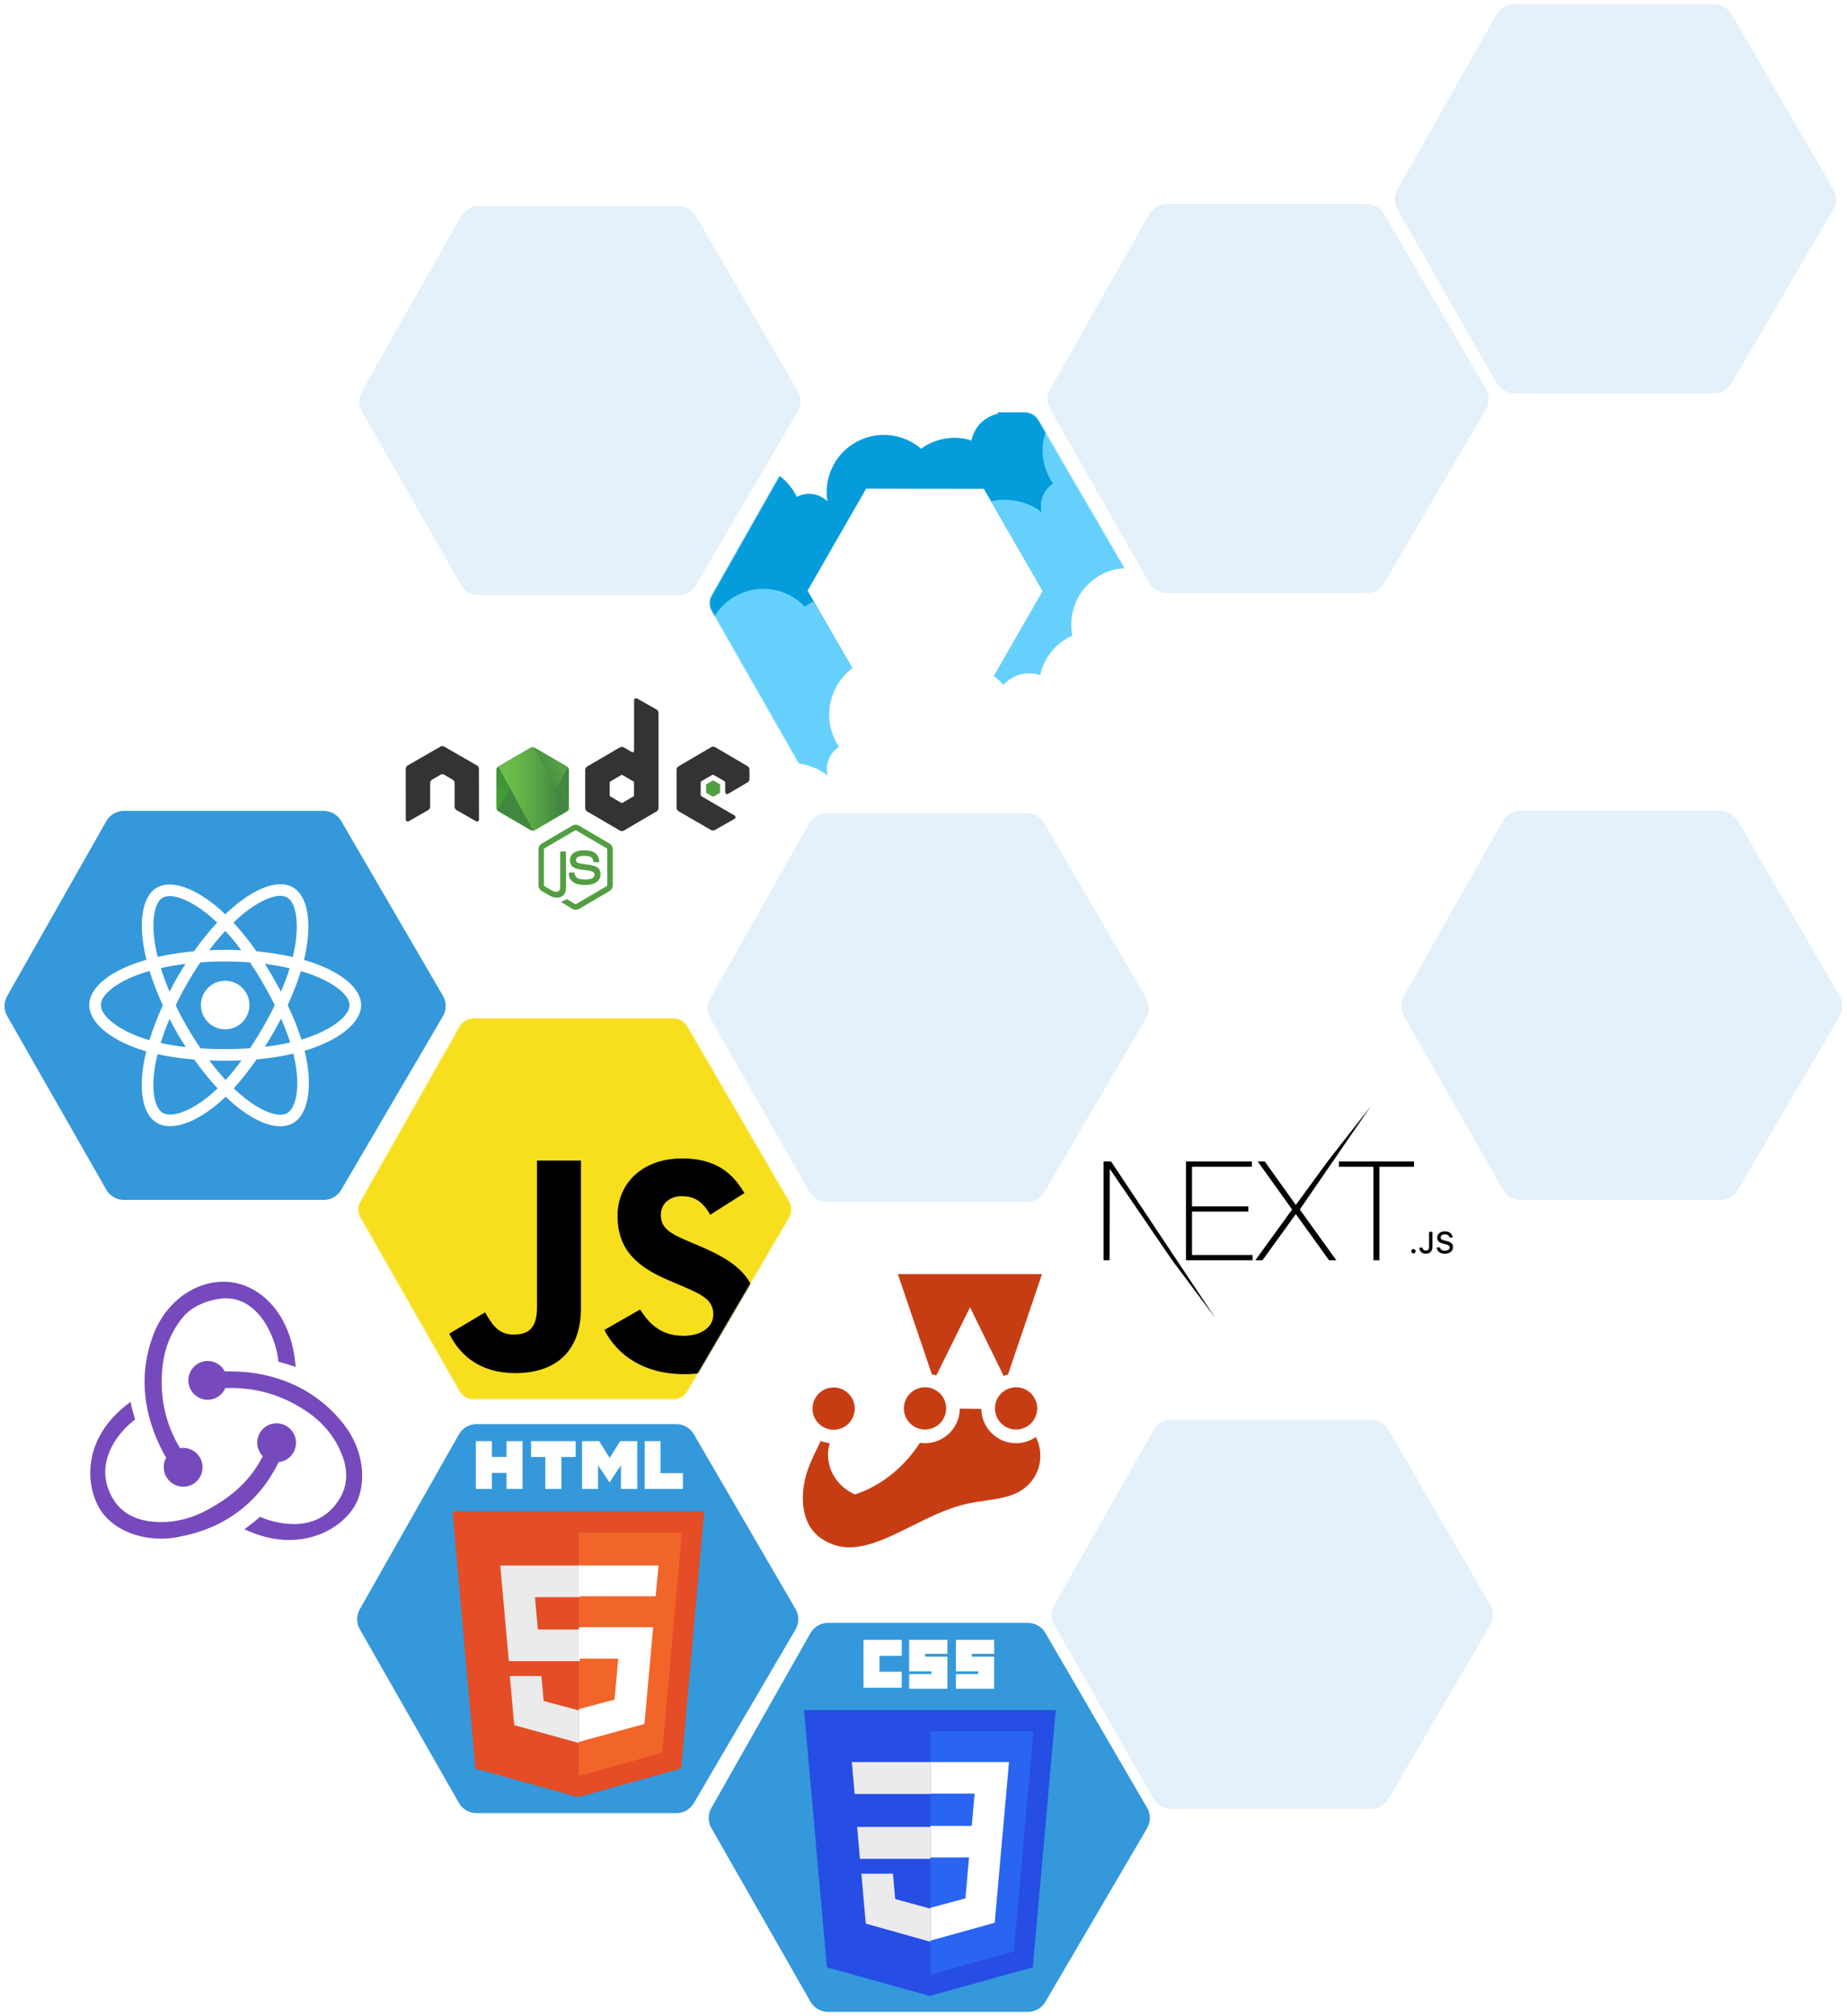 <?xml version="1.0" encoding="UTF-8"?>
<svg width="1739px" height="1897px" viewBox="0 0 1739 1897" version="1.1" xmlns="http://www.w3.org/2000/svg" xmlns:xlink="http://www.w3.org/1999/xlink">
    <!-- Generator: Sketch 51.1 (57501) - http://www.bohemiancoding.com/sketch -->
    <title>hexagons</title>
    <desc>Created with Sketch.</desc>
    <defs>
        <filter x="-0.3%" y="-0.5%" width="100.9%" height="101.2%" filterUnits="objectBoundingBox" id="filter-1">
            <feOffset dx="0" dy="2" in="SourceAlpha" result="shadowOffsetOuter1"></feOffset>
            <feGaussianBlur stdDeviation="2" in="shadowOffsetOuter1" result="shadowBlurOuter1"></feGaussianBlur>
            <feColorMatrix values="0 0 0 0 0   0 0 0 0 0   0 0 0 0 0  0 0 0 0.195 0" type="matrix" in="shadowBlurOuter1" result="shadowMatrixOuter1"></feColorMatrix>
            <feMerge>
                <feMergeNode in="shadowMatrixOuter1"></feMergeNode>
                <feMergeNode in="SourceGraphic"></feMergeNode>
            </feMerge>
        </filter>
        <path d="M110.765,0.26 L299.107,0.26 C304.447,0.26 309.384,3.099 312.07,7.714 L407.98,172.465 C410.703,177.144 410.695,182.927 407.957,187.597 L312.078,351.15 C309.385,355.742 304.461,358.564 299.137,358.564 L110.735,358.564 C105.35,358.564 100.379,355.677 97.709,351.001 L4.32,187.45 C1.696,182.854 1.687,177.216 4.298,172.613 L97.717,7.862 C100.381,3.164 105.364,0.26 110.765,0.26 Z" id="path-2"></path>
        <linearGradient x1="68.188%" y1="17.487%" x2="27.823%" y2="89.755%" id="linearGradient-4">
            <stop stop-color="#41873F" offset="0%"></stop>
            <stop stop-color="#418B3D" offset="32.88%"></stop>
            <stop stop-color="#419637" offset="63.52%"></stop>
            <stop stop-color="#3FA92D" offset="93.19%"></stop>
            <stop stop-color="#3FAE2A" offset="100%"></stop>
        </linearGradient>
        <path d="M36.321,0.537 C35.161,-0.121 33.784,-0.121 32.624,0.537 L2.102,18.286 C0.942,18.944 0.29,20.185 0.29,21.5 L0.29,57.073 C0.29,58.387 1.015,59.629 2.102,60.287 L32.624,78.036 C33.784,78.694 35.161,78.694 36.321,78.036 L66.843,60.287 C68.003,59.629 68.655,58.387 68.655,57.073 L68.655,21.5 C68.655,20.185 67.93,18.944 66.843,18.286 L36.321,0.537 Z" id="path-5"></path>
        <linearGradient x1="43.277%" y1="55.169%" x2="159.245%" y2="-18.306%" id="linearGradient-7">
            <stop stop-color="#41873F" offset="13.76%"></stop>
            <stop stop-color="#54A044" offset="40.32%"></stop>
            <stop stop-color="#66B848" offset="71.36%"></stop>
            <stop stop-color="#6CC04A" offset="90.81%"></stop>
        </linearGradient>
        <path d="M36.321,0.537 C35.161,-0.121 33.784,-0.121 32.624,0.537 L2.102,18.286 C0.942,18.944 0.29,20.185 0.29,21.5 L0.29,57.073 C0.29,58.387 1.015,59.629 2.102,60.287 L32.624,78.036 C33.784,78.694 35.161,78.694 36.321,78.036 L66.843,60.287 C68.003,59.629 68.655,58.387 68.655,57.073 L68.655,21.5 C68.655,20.185 67.93,18.944 66.843,18.286 L36.321,0.537 Z" id="path-8"></path>
        <linearGradient x1="-4413.77%" y1="13.43%" x2="5327.93%" y2="13.43%" id="linearGradient-10">
            <stop stop-color="#6CC04A" offset="9.192%"></stop>
            <stop stop-color="#66B848" offset="28.64%"></stop>
            <stop stop-color="#54A044" offset="59.68%"></stop>
            <stop stop-color="#41873F" offset="86.24%"></stop>
        </linearGradient>
        <linearGradient x1="-4.389%" y1="49.997%" x2="101.499%" y2="49.997%" id="linearGradient-11">
            <stop stop-color="#6CC04A" offset="9.192%"></stop>
            <stop stop-color="#66B848" offset="28.64%"></stop>
            <stop stop-color="#54A044" offset="59.68%"></stop>
            <stop stop-color="#41873F" offset="86.24%"></stop>
        </linearGradient>
        <linearGradient x1="-9713.77%" y1="36.21%" x2="27.93%" y2="36.21%" id="linearGradient-12">
            <stop stop-color="#6CC04A" offset="9.192%"></stop>
            <stop stop-color="#66B848" offset="28.64%"></stop>
            <stop stop-color="#54A044" offset="59.68%"></stop>
            <stop stop-color="#41873F" offset="86.24%"></stop>
        </linearGradient>
        <linearGradient x1="-103.861%" y1="50.275%" x2="100.797%" y2="50.275%" id="linearGradient-13">
            <stop stop-color="#6CC04A" offset="9.192%"></stop>
            <stop stop-color="#66B848" offset="28.64%"></stop>
            <stop stop-color="#54A044" offset="59.68%"></stop>
            <stop stop-color="#41873F" offset="86.24%"></stop>
        </linearGradient>
        <linearGradient x1="130.613%" y1="-211.069%" x2="4.393%" y2="201.605%" id="linearGradient-14">
            <stop stop-color="#41873F" offset="0%"></stop>
            <stop stop-color="#418B3D" offset="32.88%"></stop>
            <stop stop-color="#419637" offset="63.52%"></stop>
            <stop stop-color="#3FA92D" offset="93.19%"></stop>
            <stop stop-color="#3FAE2A" offset="100%"></stop>
        </linearGradient>
        <path d="M110.603,0 L298.795,3.55271368e-15 C304.135,2.57186839e-15 309.072,2.838 311.758,7.453 L407.59,172.052 C410.315,176.731 410.306,182.515 407.567,187.186 L311.766,350.587 C309.073,355.179 304.149,358 298.826,358 L110.572,358 C105.188,358 100.217,355.114 97.547,350.439 L4.233,187.038 C1.609,182.442 1.6,176.804 4.211,172.2 L97.555,7.601 C100.219,2.903 105.202,1.46703418e-14 110.603,8.8817842e-15 Z" id="path-15"></path>
    </defs>
    <g id="Page-1" stroke="none" stroke-width="1" fill="none" fill-rule="evenodd">
        <g id="Desktop" transform="translate(-800, -48)">
            <g id="hexagons" filter="url(#filter-1)" transform="translate(480, 54)">
                <g id="JavaScript" transform="translate(606, 885)">
                    <g id="Shape-+-Shape-+-Shape-Mask" transform="translate(49, 65)">
                        <mask id="mask-3" fill="white">
                            <use xlink:href="#path-2"></use>
                        </mask>
                        <g id="Mask"></g>
                        <polygon id="Shape" fill="#F7DF1E" fill-rule="nonzero" mask="url(#mask-3)" points="-28 -65 412 -65 412 369 -28 369"></polygon>
                        <path d="M88.001,296.848 L121.74,276.82 C128.248,288.14 134.169,297.717 148.372,297.717 C161.986,297.717 170.569,292.494 170.569,272.176 L170.569,134 L212,134 L212,272.75 C212,314.841 186.846,334 150.148,334 C117.005,334 97.766,317.163 88,296.844" id="Shape" fill="#000000" fill-rule="nonzero" mask="url(#mask-3)"></path>
                        <path d="M234,293.352 L267.706,274.129 C276.579,288.402 288.111,298.886 308.513,298.886 C325.665,298.886 336.603,290.439 336.603,278.789 C336.603,264.809 325.367,259.857 306.442,251.705 L296.096,247.333 C266.229,234.812 246.417,219.085 246.417,185.882 C246.417,155.301 270.072,132 307.035,132 C333.352,132 352.276,141.03 365.876,164.621 L333.646,185.007 C326.549,172.485 318.863,167.534 307.036,167.534 C294.912,167.534 287.224,175.106 287.224,185.007 C287.224,197.24 294.912,202.192 312.652,209.765 L323,214.134 C358.188,228.988 378,244.131 378,278.206 C378,314.906 348.727,335 309.401,335 C270.961,335 246.122,316.944 234.001,293.352" id="Shape" fill="#000000" fill-rule="nonzero" mask="url(#mask-3)"></path>
                    </g>
                    <g id="javascript"></g>
                </g>
                <g id="Node" transform="translate(658, 569)">
                    <path d="M110.603,0 L298.795,3.55271368e-15 C304.135,2.57186839e-15 309.072,2.838 311.758,7.453 L407.59,172.052 C410.315,176.731 410.306,182.515 407.567,187.186 L311.766,350.587 C309.073,355.179 304.149,358 298.826,358 L110.572,358 C105.188,358 100.217,355.114 97.547,350.439 L4.233,187.038 C1.609,182.442 1.6,176.804 4.211,172.2 L97.555,7.601 C100.219,2.903 105.202,1.46703418e-14 110.603,8.8817842e-15 Z" id="Mask" stroke="#FFFFFF" stroke-width="8" fill="#FFFFFF"></path>
                    <g id="nodejs" transform="translate(44, 80)">
                        <path d="M160,199 C158.913,199 157.899,198.706 156.957,198.192 L147.319,192.385 C145.87,191.577 146.594,191.283 147.029,191.136 C148.986,190.475 149.348,190.328 151.377,189.152 C151.594,189.005 151.884,189.078 152.101,189.225 L159.493,193.708 C159.783,193.855 160.145,193.855 160.362,193.708 L189.275,176.731 C189.565,176.584 189.71,176.29 189.71,175.922 L189.71,142.041 C189.71,141.673 189.565,141.379 189.275,141.232 L160.362,124.328 C160.072,124.181 159.71,124.181 159.493,124.328 L130.58,141.232 C130.29,141.379 130.145,141.747 130.145,142.041 L130.145,175.922 C130.145,176.216 130.29,176.584 130.58,176.731 L138.478,181.361 C142.754,183.566 145.435,180.994 145.435,178.421 L145.435,144.981 C145.435,144.54 145.797,144.099 146.304,144.099 L150,144.099 C150.435,144.099 150.87,144.466 150.87,144.981 L150.87,178.421 C150.87,184.227 147.754,187.608 142.319,187.608 C140.652,187.608 139.348,187.608 135.652,185.771 L128.043,181.361 C126.159,180.259 125,178.201 125,175.996 L125,142.114 C125,139.91 126.159,137.852 128.043,136.749 L156.957,119.772 C158.768,118.743 161.232,118.743 163.043,119.772 L191.957,136.749 C193.841,137.852 195,139.91 195,142.114 L195,175.996 C195,178.201 193.841,180.259 191.957,181.361 L163.043,198.339 C162.101,198.78 161.014,199 160,199 Z M168.913,175.702 C156.232,175.702 153.623,169.822 153.623,164.825 C153.623,164.384 153.986,163.943 154.493,163.943 L158.261,163.943 C158.696,163.943 159.058,164.237 159.058,164.678 C159.638,168.573 161.304,170.484 168.986,170.484 C175.072,170.484 177.681,169.087 177.681,165.78 C177.681,163.869 176.957,162.473 167.464,161.517 C159.565,160.709 154.638,158.945 154.638,152.551 C154.638,146.598 159.565,143.07 167.826,143.07 C177.101,143.07 181.667,146.304 182.246,153.359 C182.246,153.58 182.174,153.8 182.029,154.021 C181.884,154.168 181.667,154.315 181.449,154.315 L177.681,154.315 C177.319,154.315 176.957,154.021 176.884,153.653 C176.014,149.611 173.768,148.288 167.826,148.288 C161.159,148.288 160.362,150.64 160.362,152.404 C160.362,154.535 161.304,155.197 170.29,156.373 C179.203,157.548 183.406,159.239 183.406,165.559 C183.333,172.027 178.116,175.702 168.913,175.702 Z" id="Shape" fill="#539E43" fill-rule="nonzero"></path>
                        <path d="M68.927,66.444 C68.927,65.135 68.202,63.899 67.041,63.245 L36.278,45.509 C35.77,45.218 35.189,45.073 34.609,45 L34.319,45 C33.738,45 33.158,45.218 32.65,45.509 L1.886,63.245 C0.726,63.899 0,65.135 0,66.444 L0.073,114.128 C0.073,114.782 0.435,115.437 1.016,115.727 C1.596,116.091 2.322,116.091 2.83,115.727 L21.114,105.26 C22.274,104.606 23,103.37 23,102.062 L23,79.746 C23,78.437 23.726,77.202 24.886,76.547 L32.65,72.041 C33.23,71.677 33.883,71.532 34.536,71.532 C35.189,71.532 35.842,71.677 36.35,72.041 L44.114,76.547 C45.274,77.202 46,78.437 46,79.746 L46,102.062 C46,103.37 46.726,104.606 47.886,105.26 L66.17,115.727 C66.751,116.091 67.476,116.091 68.057,115.727 C68.637,115.437 69,114.782 69,114.128 L68.927,66.444 Z" id="Shape" fill="#333333" fill-rule="nonzero"></path>
                        <path d="M217.757,0.22 C217.177,-0.073 216.451,-0.073 215.943,0.22 C215.363,0.587 215,1.174 215,1.834 L215,49.523 C215,49.963 214.782,50.404 214.347,50.697 C213.912,50.917 213.476,50.917 213.041,50.697 L205.35,46.222 C204.189,45.561 202.811,45.561 201.65,46.222 L170.886,64.197 C169.726,64.857 169,66.104 169,67.425 L169,103.302 C169,104.622 169.726,105.869 170.886,106.53 L201.65,124.505 C202.811,125.165 204.189,125.165 205.35,124.505 L236.114,106.53 C237.274,105.869 238,104.622 238,103.302 L238,13.866 C238,12.472 237.274,11.225 236.114,10.565 L217.757,0.22 Z M214.927,91.489 C214.927,91.856 214.782,92.15 214.492,92.296 L203.972,98.459 C203.681,98.606 203.319,98.606 203.028,98.459 L192.508,92.296 C192.218,92.15 192.073,91.783 192.073,91.489 L192.073,79.164 C192.073,78.797 192.218,78.503 192.508,78.357 L203.028,72.194 C203.319,72.047 203.681,72.047 203.972,72.194 L214.492,78.357 C214.782,78.503 214.927,78.87 214.927,79.164 L214.927,91.489 Z" id="Shape" fill="#333333" fill-rule="nonzero"></path>
                        <g id="Group" transform="translate(255, 45)" fill-rule="nonzero">
                            <path d="M66.868,34.122 C68.028,33.462 68.68,32.214 68.68,30.894 L68.68,22.161 C68.68,20.84 67.955,19.593 66.868,18.932 L36.346,1.027 C35.186,0.367 33.809,0.367 32.649,1.027 L1.91,19.006 C0.75,19.666 0.025,20.914 0.025,22.235 L0.025,58.118 C0.025,59.439 0.75,60.686 1.91,61.347 L32.432,78.958 C33.592,79.619 34.969,79.619 36.056,78.958 L54.543,68.538 C55.123,68.245 55.486,67.584 55.486,66.924 C55.486,66.263 55.123,65.603 54.543,65.309 L23.659,47.331 C23.079,46.964 22.717,46.377 22.717,45.717 L22.717,34.489 C22.717,33.829 23.079,33.168 23.659,32.875 L33.302,27.298 C33.882,26.931 34.606,26.931 35.186,27.298 L44.829,32.875 C45.409,33.242 45.771,33.829 45.771,34.489 L45.771,43.295 C45.771,43.955 46.134,44.616 46.714,44.909 C47.294,45.276 48.019,45.276 48.598,44.909 L66.868,34.122 Z" id="Shape" fill="#333333"></path>
                            <path d="M34.027,32.435 C34.244,32.288 34.534,32.288 34.751,32.435 L40.624,35.883 C40.841,36.03 40.986,36.25 40.986,36.544 L40.986,43.442 C40.986,43.735 40.841,43.955 40.624,44.102 L34.751,47.551 C34.534,47.698 34.244,47.698 34.027,47.551 L28.154,44.102 C27.937,43.955 27.792,43.735 27.792,43.442 L27.792,36.544 C27.792,36.25 27.937,36.03 28.154,35.883 L34.027,32.435 Z" id="Shape" fill="#539E43"></path>
                        </g>
                        <g id="Group" transform="translate(85, 46)">
                            <g id="path-2-link" fill="url(#linearGradient-4)" fill-rule="nonzero">
                                <path d="M36.321,0.537 C35.161,-0.121 33.784,-0.121 32.624,0.537 L2.102,18.286 C0.942,18.944 0.29,20.185 0.29,21.5 L0.29,57.073 C0.29,58.387 1.015,59.629 2.102,60.287 L32.624,78.036 C33.784,78.694 35.161,78.694 36.321,78.036 L66.843,60.287 C68.003,59.629 68.655,58.387 68.655,57.073 L68.655,21.5 C68.655,20.185 67.93,18.944 66.843,18.286 L36.321,0.537 Z" id="path-2"></path>
                            </g>
                            <g id="Clipped">
                                <mask id="mask-6" fill="white">
                                    <use xlink:href="#path-5"></use>
                                </mask>
                                <g id="path-2"></g>
                                <g id="Group" mask="url(#mask-6)">
                                    <path d="M32.551,0.537 L1.957,18.286 C0.797,18.944 0,20.185 0,21.5 L0,57.073 C0,57.949 0.362,58.753 0.942,59.41 L35.306,0.098 C34.436,-0.048 33.421,0.025 32.551,0.537 Z" id="Shape"></path>
                                    <path d="M35.524,78.401 C35.814,78.328 36.104,78.182 36.394,78.036 L66.988,60.287 C68.148,59.629 68.873,58.387 68.873,57.073 L68.873,21.5 C68.873,20.551 68.438,19.601 67.785,18.944 L35.524,78.401 Z" id="Shape"></path>
                                    <path d="M66.915,18.286 L36.249,0.537 C35.959,0.391 35.596,0.245 35.306,0.171 L0.942,59.483 C1.232,59.848 1.595,60.14 1.957,60.36 L32.624,78.109 C33.494,78.621 34.509,78.767 35.451,78.474 L67.713,19.017 C67.495,18.725 67.205,18.505 66.915,18.286 Z" id="Shape" fill="url(#linearGradient-7)" fill-rule="nonzero"></path>
                                </g>
                            </g>
                            <g id="Clipped">
                                <mask id="mask-9" fill="white">
                                    <use xlink:href="#path-8"></use>
                                </mask>
                                <g id="path-2"></g>
                                <g id="Group" mask="url(#mask-9)">
                                    <g transform="translate(0, -6.476)" id="Shape">
                                        <path d="M68.873,63.548 L68.873,27.976 C68.873,26.661 68.075,25.419 66.915,24.762 L36.249,7.012 C35.886,6.793 35.524,6.647 35.089,6.574 L68.655,64.352 C68.8,64.132 68.873,63.84 68.873,63.548 Z" fill="none"></path>
                                        <path d="M1.957,24.762 C0.797,25.419 0,26.661 0,27.976 L0,63.548 C0,64.863 0.87,66.105 1.957,66.762 L32.624,84.512 C33.349,84.95 34.146,85.096 35.016,84.95 L2.175,24.689 L1.957,24.762 Z" fill="none"></path>
                                        <polygon fill="url(#linearGradient-10)" fill-rule="evenodd" points="31.609 0.511 31.174 0.73 31.754 0.73"></polygon>
                                        <path d="M66.988,66.762 C67.858,66.251 68.51,65.374 68.8,64.425 L35.161,6.574 C34.291,6.428 33.349,6.501 32.551,7.012 L2.102,24.689 L34.944,85.023 C35.379,84.95 35.886,84.804 36.321,84.585 L66.988,66.762 Z" fill="url(#linearGradient-11)" fill-rule="evenodd"></path>
                                        <polygon fill="url(#linearGradient-12)" fill-rule="evenodd" points="69.815 66.178 69.598 65.812 69.598 66.324"></polygon>
                                        <path d="M66.988,66.762 L36.394,84.512 C35.959,84.731 35.524,84.877 35.016,84.95 L35.596,86.046 L69.525,66.251 L69.525,65.812 L68.655,64.352 C68.51,65.374 67.858,66.251 66.988,66.762 Z" fill="url(#linearGradient-13)" fill-rule="evenodd"></path>
                                        <path d="M66.988,66.762 L36.394,84.512 C35.959,84.731 35.524,84.877 35.016,84.95 L35.596,86.046 L69.525,66.251 L69.525,65.812 L68.655,64.352 C68.51,65.374 67.858,66.251 66.988,66.762 Z" fill="url(#linearGradient-14)" fill-rule="evenodd"></path>
                                    </g>
                                </g>
                            </g>
                        </g>
                    </g>
                </g>
                <g id="React" transform="translate(326, 759)">
                    <path d="M110.603,0 L298.795,3.55271368e-15 C304.135,2.57186839e-15 309.072,2.838 311.758,7.453 L407.59,172.052 C410.315,176.731 410.306,182.515 407.567,187.186 L311.766,350.587 C309.073,355.179 304.149,358 298.826,358 L110.572,358 C105.188,358 100.217,355.114 97.547,350.439 L4.233,187.038 C1.609,182.442 1.6,176.804 4.211,172.2 L97.555,7.601 C100.219,2.903 105.202,1.46703418e-14 110.603,8.8817842e-15 Z" id="Mask" stroke="#3498DB" stroke-width="8" fill="#3498DB"></path>
                    <g id="react" transform="translate(78, 65)" fill="#FFFFFF" fill-rule="nonzero">
                        <path d="M210.483,73.824 C207.828,72.91 205.076,72.045 202.242,71.227 C202.708,69.326 203.136,67.45 203.516,65.606 C209.754,35.325 205.675,10.93 191.747,2.898 C178.392,-4.803 156.551,3.227 134.493,22.424 C132.372,24.27 130.245,26.224 128.118,28.272 C126.702,26.917 125.287,25.608 123.877,24.355 C100.759,3.829 77.587,-4.822 63.673,3.233 C50.33,10.957 46.379,33.89 51.995,62.588 C52.537,65.36 53.171,68.191 53.887,71.069 C50.608,72 47.442,72.992 44.413,74.048 C17.309,83.497 0,98.307 0,113.668 C0,129.533 18.582,145.446 46.812,155.095 C49.039,155.857 51.351,156.577 53.733,157.26 C52.96,160.373 52.288,163.423 51.723,166.398 C46.369,194.598 50.55,216.989 63.857,224.664 C77.601,232.59 100.669,224.443 123.13,204.809 C124.906,203.257 126.687,201.611 128.472,199.886 C130.786,202.114 133.095,204.222 135.393,206.2 C157.15,224.922 178.638,232.482 191.932,224.786 C205.663,216.837 210.126,192.783 204.332,163.518 C203.89,161.283 203.375,159 202.797,156.676 C204.417,156.197 206.007,155.702 207.557,155.188 C236.905,145.465 256,129.745 256,113.668 C256,98.251 238.132,83.342 210.483,73.824 Z M204.118,144.808 C202.718,145.271 201.282,145.719 199.818,146.153 C196.578,135.896 192.206,124.99 186.855,113.721 C191.961,102.721 196.165,91.954 199.314,81.764 C201.933,82.522 204.474,83.321 206.924,84.164 C230.613,92.32 245.064,104.377 245.064,113.668 C245.064,123.564 229.458,136.411 204.118,144.808 Z M193.604,165.642 C196.166,178.583 196.531,190.283 194.835,199.429 C193.31,207.648 190.244,213.127 186.452,215.322 C178.385,219.991 161.132,213.921 142.525,197.91 C140.392,196.074 138.244,194.115 136.088,192.04 C143.302,184.151 150.511,174.98 157.547,164.794 C169.923,163.696 181.615,161.9 192.218,159.449 C192.74,161.556 193.204,163.622 193.604,165.642 Z M87.276,214.515 C79.394,217.298 73.116,217.378 69.321,215.19 C61.246,210.533 57.889,192.554 62.468,168.438 C62.993,165.676 63.617,162.839 64.337,159.939 C74.823,162.258 86.43,163.927 98.835,164.933 C105.919,174.9 113.336,184.061 120.811,192.083 C119.178,193.659 117.551,195.16 115.934,196.575 C106.001,205.257 96.048,211.417 87.276,214.515 Z M50.349,144.747 C37.866,140.48 27.557,134.935 20.491,128.884 C14.141,123.447 10.936,118.048 10.936,113.668 C10.936,104.346 24.833,92.456 48.012,84.375 C50.825,83.394 53.769,82.47 56.824,81.602 C60.028,92.022 64.23,102.917 69.301,113.934 C64.164,125.115 59.902,136.183 56.667,146.726 C54.489,146.099 52.379,145.44 50.349,144.747 Z M62.727,60.488 C57.916,35.9 61.111,17.353 69.152,12.698 C77.716,7.74 96.654,14.809 116.615,32.533 C117.891,33.666 119.172,34.851 120.456,36.078 C113.018,44.065 105.669,53.157 98.648,63.066 C86.608,64.182 75.083,65.974 64.487,68.375 C63.821,65.695 63.231,63.062 62.727,60.488 Z M173.154,87.755 C170.621,83.38 168.02,79.108 165.369,74.952 C173.537,75.985 181.363,77.356 188.712,79.033 C186.506,86.104 183.756,93.497 180.519,101.077 C178.196,96.668 175.74,92.223 173.154,87.755 Z M128.122,43.894 C133.166,49.359 138.218,55.46 143.187,62.08 C138.18,61.844 133.111,61.721 128,61.721 C122.937,61.721 117.906,61.841 112.93,62.074 C117.904,55.515 122.999,49.422 128.122,43.894 Z M82.802,87.831 C80.272,92.218 77.861,96.639 75.575,101.069 C72.391,93.516 69.666,86.089 67.441,78.917 C74.745,77.283 82.534,75.946 90.65,74.933 C87.961,79.127 85.339,83.43 82.802,87.83 L82.802,87.831 Z M90.883,153.183 C82.498,152.247 74.592,150.98 67.29,149.39 C69.551,142.091 72.335,134.505 75.588,126.79 C77.879,131.216 80.299,135.638 82.845,140.036 L82.846,140.036 C85.439,144.515 88.126,148.904 90.883,153.183 Z M128.425,184.213 C123.241,178.621 118.071,172.434 113.022,165.78 C117.924,165.972 122.921,166.071 128,166.071 C133.218,166.071 138.376,165.953 143.453,165.727 C138.468,172.501 133.435,178.697 128.425,184.213 Z M180.623,126.396 C184.045,134.195 186.929,141.741 189.219,148.916 C181.797,150.61 173.783,151.974 165.339,152.987 C167.997,148.776 170.62,144.43 173.198,139.961 C175.805,135.438 178.282,130.909 180.623,126.396 Z M163.725,134.497 C159.723,141.436 155.614,148.059 151.444,154.312 C143.847,154.855 135.999,155.135 128,155.135 C120.033,155.135 112.284,154.887 104.822,154.403 C100.483,148.068 96.285,141.425 92.309,134.557 L92.31,134.557 C88.344,127.707 84.694,120.799 81.387,113.93 C84.693,107.046 88.334,100.13 92.277,93.293 L92.276,93.294 C96.229,86.439 100.39,79.828 104.689,73.533 C112.302,72.957 120.11,72.657 128,72.657 L128,72.657 C135.926,72.657 143.743,72.96 151.354,73.54 C155.587,79.789 159.72,86.378 163.689,93.235 C167.703,100.169 171.39,107.038 174.725,113.775 C171.4,120.628 167.721,127.567 163.725,134.497 Z M186.285,12.373 C194.857,17.317 198.191,37.254 192.805,63.399 C192.461,65.067 192.075,66.766 191.654,68.488 C181.033,66.037 169.5,64.214 157.425,63.081 C150.391,53.064 143.102,43.957 135.785,36.073 C137.752,34.181 139.716,32.376 141.673,30.673 C160.572,14.226 178.237,7.732 186.285,12.373 Z M128,90.808 C140.625,90.808 150.86,101.043 150.86,113.668 C150.86,126.293 140.625,136.528 128,136.528 C115.375,136.528 105.14,126.293 105.14,113.668 C105.14,101.043 115.375,90.808 128,90.808 Z" id="Shape"></path>
                    </g>
                </g>
                <g id="Redux" transform="translate(327, 1141)">
                    <path d="M110.603,0 L298.795,3.55271368e-15 C304.135,2.57186839e-15 309.072,2.838 311.758,7.453 L407.59,172.052 C410.315,176.731 410.306,182.515 407.567,187.186 L311.766,350.587 C309.073,355.179 304.149,358 298.826,358 L110.572,358 C105.188,358 100.217,355.114 97.547,350.439 L4.233,187.038 C1.609,182.442 1.6,176.804 4.211,172.2 L97.555,7.601 C100.219,2.903 105.202,1.46703418e-14 110.603,8.8817842e-15 Z" id="Mask" stroke="#FFFFFF" stroke-width="8" fill="#FFFFFF"></path>
                    <g id="redux" transform="translate(78, 57)" fill="#764ABC" fill-rule="nonzero">
                        <path d="M177.381,169.733 C186.828,168.755 193.995,160.611 193.669,150.837 C193.344,141.064 185.199,133.245 175.426,133.245 L174.775,133.245 C164.676,133.571 156.857,142.041 157.183,152.14 C157.509,157.027 159.464,161.262 162.395,164.194 C151.319,186.022 134.379,201.985 108.969,215.342 C91.703,224.464 73.786,227.722 55.868,225.442 C41.209,223.487 29.807,216.971 22.64,206.22 C12.215,190.257 11.238,172.991 20.034,155.724 C26.223,143.344 35.996,134.222 42.186,129.661 C40.883,125.426 38.928,118.259 37.951,113.047 C-9.286,147.254 -4.399,193.515 9.935,215.342 C20.685,231.631 42.512,241.731 66.619,241.731 C73.134,241.731 79.65,241.079 86.165,239.45 C127.864,231.306 159.464,206.546 177.381,169.733 Z M234.717,129.336 C209.958,100.341 173.472,84.378 131.773,84.378 L126.561,84.378 C123.629,78.514 117.439,74.604 110.598,74.604 L109.946,74.604 C99.848,74.93 92.029,83.4 92.355,93.5 C92.681,103.273 100.825,111.092 110.598,111.092 L111.249,111.092 C118.416,110.766 124.606,106.205 127.212,100.015 L133.076,100.015 C157.835,100.015 181.29,107.182 202.465,121.191 C218.754,131.942 230.482,145.951 236.997,162.891 C242.535,176.574 242.209,189.931 236.345,201.334 C227.224,218.6 211.913,228.048 191.715,228.048 C178.684,228.048 166.305,224.138 159.789,221.206 C156.206,224.464 149.69,229.677 145.13,232.935 C159.138,239.45 173.472,243.034 187.154,243.034 C218.428,243.034 241.558,225.767 250.354,208.501 C259.801,189.605 259.149,157.027 234.717,129.336 Z M69.225,175.271 C69.551,185.045 77.695,192.863 87.468,192.863 L88.12,192.863 C98.219,192.538 106.037,184.067 105.711,173.968 C105.386,164.194 97.241,156.376 87.468,156.376 L86.817,156.376 C86.165,156.376 85.188,156.376 84.536,156.701 C71.18,134.548 65.642,110.44 67.596,84.378 C68.899,64.831 75.415,47.89 86.817,33.881 C96.264,21.827 114.507,15.963 126.886,15.638 C161.418,14.986 176.078,57.989 177.055,75.256 C181.29,76.233 188.457,78.514 193.344,80.143 C189.434,27.366 156.857,0 125.583,0 C96.264,0 69.225,21.176 58.475,52.451 C43.489,94.151 53.262,134.222 71.505,165.823 C69.877,168.104 68.899,171.687 69.225,175.271 Z" id="Shape"></path>
                    </g>
                </g>
                <g id="html5" transform="translate(658, 1336)">
                    <path d="M110.603,0 L298.795,3.55271368e-15 C304.135,2.57186839e-15 309.072,2.838 311.758,7.453 L407.59,172.052 C410.315,176.731 410.306,182.515 407.567,187.186 L311.766,350.587 C309.073,355.179 304.149,358 298.826,358 L110.572,358 C105.188,358 100.217,355.114 97.547,350.439 L4.233,187.038 C1.609,182.442 1.6,176.804 4.211,172.2 L97.555,7.601 C100.219,2.903 105.202,1.46703418e-14 110.603,8.8817842e-15 Z" id="Mask" stroke="#3498DB" stroke-width="8" fill="#3498DB"></path>
                    <g id="html-5" transform="translate(88, 12)" fill-rule="nonzero">
                        <polygon id="Shape" fill="#E44D26" points="237 66 215.409 308.072 118.355 335 21.568 308.11 0 66"></polygon>
                        <polygon id="Shape" fill="#F16529" points="119 315 197.525 293.204 216 86 119 86"></polygon>
                        <polygon id="Shape" fill="#EBEBEB" points="77.688 146.762 120 146.762 120 117 45 117 45.716 124.985 53.067 207 120 207 120 177.239 80.421 177.239"></polygon>
                        <polygon id="Shape" fill="#EBEBEB" points="83.752 221 54 221 58.152 267.25 118.864 284 119 283.962 119 253.316 118.87 253.35 85.862 244.492"></polygon>
                        <polygon id="Shape" fill="#FFFFFF" points="22 0 37.095 0 37.095 14.86 50.904 14.86 50.904 0 66 0 66 45 50.905 45 50.905 29.931 37.096 29.931 37.096 45 22.001 45 22.001 0"></polygon>
                        <polygon id="Shape" fill="#FFFFFF" points="87.391 14.923 74 14.923 74 0 116 0 116 14.923 102.603 14.923 102.603 45 87.392 45 87.392 14.923"></polygon>
                        <polygon id="Shape" fill="#FFFFFF" points="122 0 138.099 0 148.002 15.812 157.895 0 174 0 174 45 158.624 45 158.624 22.696 148.002 38.696 147.736 38.696 137.107 22.696 137.107 45 122 45"></polygon>
                        <polygon id="Shape" fill="#FFFFFF" points="181 0 195.963 0 195.963 30.126 217 30.126 217 45 181 45"></polygon>
                        <polygon id="Shape" fill="#FFFFFF" points="119 204.684 156.082 204.684 152.587 243.182 119 252.117 119 283 180.736 266.134 181.189 261.119 188.265 182.971 189 175 119 175"></polygon>
                        <polygon id="Shape" fill="#FFFFFF" points="119 145.929 119 146 191.319 146 191.92 139.482 193.284 124.78 194 117 119 117"></polygon>
                    </g>
                </g>
                <g id="CSS3" transform="translate(989, 1523)">
                    <path d="M110.603,0 L298.795,3.55271368e-15 C304.135,2.57186839e-15 309.072,2.838 311.758,7.453 L407.59,172.052 C410.315,176.731 410.306,182.515 407.567,187.186 L311.766,350.587 C309.073,355.179 304.149,358 298.826,358 L110.572,358 C105.188,358 100.217,355.114 97.547,350.439 L4.233,187.038 C1.609,182.442 1.6,176.804 4.211,172.2 L97.555,7.601 C100.219,2.903 105.202,1.46703418e-14 110.603,8.8817842e-15 Z" id="Mask" stroke="#3498DB" stroke-width="8" fill="#3498DB"></path>
                    <g id="css-3" transform="translate(88, 12)" fill-rule="nonzero">
                        <polygon id="Shape" fill="#264DE4" points="118.355 335 21.568 308.11 0 66 237 66 215.409 308.072"></polygon>
                        <polygon id="Shape" fill="#2965F1" points="197.525 293.204 216 86 119 86 119 315"></polygon>
                        <polygon id="Shape" fill="#EBEBEB" points="50 176 52.657 206 119 206 119 176"></polygon>
                        <polygon id="Shape" fill="#EBEBEB" points="45 115 47.683 145 119 145 119 115"></polygon>
                        <polygon id="Shape" fill="#EBEBEB" points="119 252.829 118.87 252.864 85.862 243.865 83.752 220 54 220 58.152 266.984 118.864 284 119 283.962"></polygon>
                        <polygon id="Shape" fill="#FFFFFF" points="56 0 92 0 92 15 71.055 15 71.055 30 92 30 92 45 56 45"></polygon>
                        <polygon id="Shape" fill="#FFFFFF" points="99 0 135 0 135 13.143 114.055 13.143 114.055 15.771 135 15.771 135 46 99 46 99 32.2 119.945 32.2 119.945 29.571 99 29.571"></polygon>
                        <polygon id="Shape" fill="#FFFFFF" points="143 0 179 0 179 13.143 158.055 13.143 158.055 15.771 179 15.771 179 46 143 46 143 32.2 163.945 32.2 163.945 29.571 143 29.571"></polygon>
                        <polygon id="Shape" fill="#FFFFFF" points="187.667 175.052 193 115 119 115 119 144.67 160.626 144.67 157.938 175.052 119 175.052 119 204.722 155.376 204.722 151.947 243.201 119 252.132 119 283 179.56 266.143 180.004 261.13 186.946 183.019"></polygon>
                    </g>
                </g>
                <g id="wolkenkit" transform="translate(986, 380)">
                    <mask id="mask-16" fill="white">
                        <use xlink:href="#path-15"></use>
                    </mask>
                    <use id="Mask" fill="#FFFFFF" xlink:href="#path-15"></use>
                    <g id="Unknown" mask="url(#mask-16)" fill-rule="nonzero">
                        <g transform="translate(217.509, 188.535) rotate(-30) translate(-217.509, -188.535) translate(23.509, -16.465)" id="Shape">
                            <path d="M349.148,44.871 C342.571,52.005 338.249,61.017 336.37,70.968 C333.175,69.841 329.605,69.278 326.034,69.278 C316.45,69.278 307.994,73.596 301.981,80.167 C292.209,69.466 278.116,62.895 262.519,62.895 C260.639,62.895 258.948,63.082 257.069,63.27 C249.74,42.243 229.821,27.223 206.332,27.223 C183.218,27.223 163.675,41.679 155.97,61.956 C152.964,51.818 143.944,44.308 133.044,43.932 C133.044,42.618 133.232,41.304 133.232,39.99 C133.232,24.031 126.28,9.763 115.38,0 L0,67.401 L0,294.572 L193.553,408.158 L387.107,294.572 L387.107,67.401 L349.148,44.871 Z M289.391,236.559 L193.553,292.131 L97.716,236.559 L97.716,125.414 L193.553,69.841 L289.391,125.414 L289.391,236.559 Z" fill="#049CDB"></path>
                            <path d="M348.02,149.821 C348.02,151.137 348.396,152.452 348.396,153.767 C337.497,154.143 328.477,161.658 325.47,171.804 C319.457,155.834 304.236,143.434 289.203,138.924 L289.203,236.435 L193.366,292.047 L97.528,236.435 L97.528,137.233 C97.528,137.046 93.77,136.858 91.891,136.858 C90.575,136.858 89.26,137.046 87.945,137.046 C82.307,113.56 61.073,95.9 35.704,95.9 C21.986,95.9 9.396,101.16 0,109.615 L0,294.49 L193.553,408.158 L387.107,294.49 L387.107,97.966 C362.678,104.354 348.02,125.021 348.02,149.821 Z" fill="#66D0FD"></path>
                            <path d="M387.107,295.4 L387.107,274.309 C375.832,259.997 361.55,250.582 342.947,250.582 C319.457,250.582 299.726,265.647 292.397,286.737 C290.518,286.549 288.827,286.361 287.136,286.361 C271.539,286.361 257.445,293.14 247.673,303.685 C241.66,297.094 233.204,292.763 223.62,292.763 C220.05,292.763 216.479,293.328 213.097,294.458 C208.399,269.413 186.601,250.393 160.104,250.393 C158.789,250.393 157.474,250.582 156.158,250.582 C150.521,226.855 129.286,209.342 103.918,209.342 C74.039,209.53 49.798,233.822 49.798,263.575 C49.798,264.893 49.798,266.212 49.986,267.53 C39.087,267.906 30.067,275.439 27.06,285.608 C22.174,272.614 11.275,262.069 0,256.043 L0,295.4 L193.553,409.328 L387.107,295.4 Z" fill="#FFFFFF"></path>
                        </g>
                    </g>
                </g>
                <path d="M1098.603,761 L1286.795,761 C1292.135,761 1297.072,763.838 1299.758,768.453 L1395.59,933.052 C1398.315,937.731 1398.306,943.515 1395.567,948.186 L1299.766,1111.587 C1297.073,1116.179 1292.149,1119 1286.826,1119 L1098.572,1119 C1093.188,1119 1088.217,1116.114 1085.547,1111.439 L992.233,948.038 C989.609,943.442 989.6,937.804 992.211,933.2 L1085.555,768.601 C1088.219,763.903 1093.202,761 1098.603,761 Z" id="Mask" stroke="#E4F0FA" stroke-width="8" fill="#E4F0FA"></path>
                <path d="M1422.603,1332 L1610.795,1332 C1616.135,1332 1621.072,1334.838 1623.758,1339.453 L1719.59,1504.052 C1722.315,1508.731 1722.306,1514.515 1719.567,1519.186 L1623.766,1682.587 C1621.073,1687.179 1616.149,1690 1610.826,1690 L1422.572,1690 C1417.188,1690 1412.217,1687.114 1409.547,1682.439 L1316.233,1519.038 C1313.609,1514.442 1313.6,1508.804 1316.211,1504.2 L1409.555,1339.601 C1412.219,1334.903 1417.202,1332 1422.603,1332 Z" id="Mask" stroke="#E4F0FA" stroke-width="8" fill="#E4F0FA"></path>
                <path d="M110.603,1333 L298.795,1333 C304.135,1333 309.072,1335.838 311.758,1340.453 L407.59,1505.052 C410.315,1509.731 410.306,1515.515 407.567,1520.186 L311.766,1683.587 C309.073,1688.179 304.149,1691 298.826,1691 L110.572,1691 C105.188,1691 100.217,1688.114 97.547,1683.439 L4.233,1520.038 C1.609,1515.442 1.6,1509.804 4.211,1505.2 L97.555,1340.601 C100.219,1335.903 105.202,1333 110.603,1333 Z" id="Mask" fill-opacity="0" fill="#E4F0FA"></path>
                <path d="M1418.603,188 L1606.795,188 C1612.135,188 1617.072,190.838 1619.758,195.453 L1715.59,360.052 C1718.315,364.731 1718.306,370.515 1715.567,375.186 L1619.766,538.587 C1617.073,543.179 1612.149,546 1606.826,546 L1418.572,546 C1413.188,546 1408.217,543.114 1405.547,538.439 L1312.233,375.038 C1309.609,370.442 1309.6,364.804 1312.211,360.2 L1405.555,195.601 C1408.219,190.903 1413.202,188 1418.603,188 Z" id="Mask" stroke="#E4F0FA" stroke-width="8" fill="#E4F0FA"></path>
                <path d="M770.603,190 L958.795,190 C964.135,190 969.072,192.838 971.758,197.453 L1067.59,362.052 C1070.315,366.731 1070.306,372.515 1067.567,377.186 L971.766,540.587 C969.073,545.179 964.149,548 958.826,548 L770.572,548 C765.188,548 760.217,545.114 757.547,540.439 L664.233,377.038 C661.609,372.442 661.6,366.804 664.211,362.2 L757.555,197.601 C760.219,192.903 765.202,190 770.603,190 Z" id="Mask" stroke="#E4F0FA" stroke-width="8" fill="#E4F0FA"></path>
                <path d="M1424.603,568 L1612.795,568 C1618.135,568 1623.072,570.838 1625.758,575.453 L1721.59,740.052 C1724.315,744.731 1724.306,750.515 1721.567,755.186 L1625.766,918.587 C1623.073,923.179 1618.149,926 1612.826,926 L1424.572,926 C1419.188,926 1414.217,923.114 1411.547,918.439 L1318.233,755.038 C1315.609,750.442 1315.6,744.804 1318.211,740.2 L1411.555,575.601 C1414.219,570.903 1419.202,568 1424.603,568 Z" id="Mask" stroke="#FFFFFF" stroke-width="8" fill="#FFFFFF"></path>
                <path d="M1745.603,0 L1933.795,3.55271368e-15 C1939.135,2.57186839e-15 1944.072,2.838 1946.758,7.453 L2042.59,172.052 C2045.315,176.731 2045.306,182.515 2042.567,187.186 L1946.766,350.587 C1944.073,355.179 1939.149,358 1933.826,358 L1745.572,358 C1740.188,358 1735.217,355.114 1732.547,350.439 L1639.233,187.038 C1636.609,182.442 1636.6,176.804 1639.211,172.2 L1732.555,7.601 C1735.219,2.903 1740.202,1.46703418e-14 1745.603,8.8817842e-15 Z" id="Mask" stroke="#E4F0FA" stroke-width="8" fill="#E4F0FA"></path>
                <path d="M1751.603,759 L1939.795,759 C1945.135,759 1950.072,761.838 1952.758,766.453 L2048.59,931.052 C2051.315,935.731 2051.306,941.515 2048.567,946.186 L1952.766,1109.587 C1950.073,1114.179 1945.149,1117 1939.826,1117 L1751.572,1117 C1746.188,1117 1741.217,1114.114 1738.547,1109.439 L1645.233,946.038 C1642.609,941.442 1642.6,935.804 1645.211,931.2 L1738.555,766.601 C1741.219,761.903 1746.202,759 1751.603,759 Z" id="Mask" stroke="#E4F0FA" stroke-width="8" fill="#E4F0FA"></path>
                <path d="M1427.603,953 L1615.795,953 C1621.135,953 1626.072,955.838 1628.758,960.453 L1724.59,1125.052 C1727.315,1129.731 1727.306,1135.515 1724.567,1140.186 L1628.766,1303.587 C1626.073,1308.179 1621.149,1311 1615.826,1311 L1427.572,1311 C1422.188,1311 1417.217,1308.114 1414.547,1303.439 L1321.233,1140.038 C1318.609,1135.442 1318.6,1129.804 1321.211,1125.2 L1414.555,960.601 C1417.219,955.903 1422.202,953 1427.603,953 Z" id="Mask" stroke="#FFFFFF" stroke-width="8" fill="#FFFFFF"></path>
                <g id="Jest" transform="translate(985, 1140)">
                    <path d="M110.603,0 L298.795,3.55271368e-15 C304.135,2.57186839e-15 309.072,2.838 311.758,7.453 L407.59,172.052 C410.315,176.731 410.306,182.515 407.567,187.186 L311.766,350.587 C309.073,355.179 304.149,358 298.826,358 L110.572,358 C105.188,358 100.217,355.114 97.547,350.439 L4.233,187.038 C1.609,182.442 1.6,176.804 4.211,172.2 L97.555,7.601 C100.219,2.903 105.202,1.46703418e-14 110.603,8.8817842e-15 Z" id="Mask" stroke="#FFFFFF" stroke-width="8" fill="#FFFFFF"></path>
                    <g id="jest" transform="translate(78, 38)" fill-rule="nonzero">
                        <path d="M239.973,139.203 C239.973,124.669 228.191,112.887 213.657,112.887 C212.722,112.887 211.8,112.937 210.891,113.032 L247.036,6.427 L93.432,6.427 L129.526,112.94 C128.997,112.908 128.465,112.887 127.927,112.887 C113.393,112.887 101.611,124.669 101.611,139.203 C101.611,150.951 109.31,160.897 119.937,164.281 C114.324,174.003 107.262,182.759 99.244,190.323 C88.341,200.609 75.863,208.408 62.368,213.214 C46.3,204.96 38.712,186.602 45.559,170.507 C46.332,168.69 47.121,166.847 47.876,165.013 C59.516,162.296 68.19,151.86 68.19,139.392 C68.19,124.858 56.408,113.076 41.874,113.076 C27.339,113.076 15.557,124.858 15.557,139.392 C15.557,148.305 19.992,156.176 26.77,160.937 C20.256,175.768 10.682,191.288 7.699,209.276 C4.124,230.835 7.688,253.719 26.333,266.642 C69.757,296.738 116.893,247.985 166.592,235.729 C184.603,231.287 204.374,232.003 220.243,222.812 C232.16,215.91 240.016,204.472 242.246,191.63 C244.448,178.944 241.237,166.313 233.853,156.071 C237.672,151.503 239.973,145.623 239.973,139.203 Z M154.241,139.296 C154.241,139.265 154.244,139.234 154.244,139.203 C154.244,129.659 149.162,121.301 141.558,116.688 L170.286,58.597 L199.064,117.304 C191.997,122.022 187.34,130.068 187.34,139.203 C187.34,139.395 187.351,139.584 187.355,139.775 L154.241,139.296 Z" id="Shape" fill="#C63D14"></path>
                        <path d="M246.399,139.203 C246.399,123.218 234.882,109.88 219.711,107.031 L256,0 L84.466,0 L120.81,107.248 C106.167,110.507 95.183,123.593 95.183,139.203 C95.183,150.926 101.378,161.223 110.663,167.009 C106.197,173.662 100.901,179.923 94.832,185.648 C85.208,194.728 74.485,201.614 62.925,206.144 C51.282,198.83 46.36,185.038 51.472,173.022 L51.872,172.082 C52.122,171.494 52.373,170.904 52.623,170.314 C65.411,165.855 74.616,153.682 74.616,139.392 C74.616,121.337 59.927,106.649 41.872,106.649 C23.817,106.649 9.129,121.337 9.129,139.392 C9.129,148.505 12.874,156.757 18.902,162.699 C17.809,165.029 16.66,167.397 15.479,169.823 C9.967,181.144 3.72,193.976 1.357,208.225 C-3.336,236.524 4.233,259.146 22.67,271.924 C33.858,279.678 45.219,282.728 56.652,282.727 C78.181,282.726 99.958,271.911 121.258,261.331 C136.599,253.712 152.461,245.833 168.13,241.969 C173.96,240.531 179.959,239.666 186.31,238.75 C198.904,236.933 211.928,235.055 223.464,228.374 C236.835,220.629 245.989,207.637 248.577,192.73 C250.799,179.933 248.124,167.117 241.602,156.247 C244.643,151.279 246.399,145.443 246.399,139.203 Z M233.545,139.203 C233.545,150.17 224.623,159.093 213.655,159.093 C202.689,159.093 193.766,150.17 193.766,139.203 C193.766,128.236 202.689,119.314 213.655,119.314 C224.623,119.314 233.545,128.236 233.545,139.203 Z M238.069,12.854 L206.024,107.367 C204.635,107.7 203.281,108.12 201.966,108.625 L170.31,44.047 L138.562,108.243 C137.19,107.77 135.778,107.381 134.33,107.093 L102.395,12.854 L238.069,12.854 Z M127.926,119.314 C138.893,119.314 147.815,128.236 147.815,139.203 C147.815,150.17 138.893,159.093 127.926,159.093 C116.96,159.093 108.037,150.17 108.037,139.203 C108.037,128.236 116.96,119.314 127.926,119.314 Z M41.872,119.503 C52.84,119.503 61.762,128.425 61.762,139.392 C61.762,150.359 52.84,159.282 41.872,159.282 C30.906,159.282 21.983,150.359 21.983,139.392 C21.983,128.425 30.906,119.503 41.872,119.503 Z M235.912,190.531 C233.977,201.679 227.091,211.418 217.021,217.25 C207.634,222.687 196.385,224.31 184.475,226.027 C178.095,226.947 171.497,227.899 165.052,229.489 C148.01,233.691 131.503,241.89 115.54,249.819 C83.595,265.686 56.006,279.388 29.993,261.359 C10.938,248.153 11.818,223.718 14.038,210.328 C16.095,197.923 21.657,186.498 27.036,175.449 C27.967,173.537 28.871,171.664 29.758,169.803 C32.426,170.87 35.263,171.597 38.22,171.927 C32.745,189.998 41.356,209.646 59.429,218.931 L61.902,220.202 L64.522,219.269 C78.81,214.181 91.975,206.015 103.653,194.998 C111.202,187.877 117.689,179.998 123.023,171.579 C124.623,171.82 126.26,171.947 127.926,171.947 C145.981,171.947 160.67,157.259 160.67,139.203 C160.67,129.493 156.417,120.761 149.681,114.759 L170.259,73.147 L191.046,115.552 C184.809,121.518 180.912,129.911 180.912,139.203 C180.912,157.259 195.6,171.947 213.655,171.947 C220.592,171.947 227.027,169.773 232.327,166.079 C236.007,173.612 237.378,182.088 235.912,190.531 Z" id="Shape" fill="#FFFFFF"></path>
                    </g>
                </g>
                <g id="nextjs" transform="translate(1359, 1033)" fill="#000000" fill-rule="nonzero">
                    <path d="M77.63,51.902 L139.683,51.902 L139.683,56.847 L83.318,56.847 L83.318,94.064 L136.321,94.064 L136.321,99.008 L83.318,99.008 L83.318,139.869 L140.329,139.869 L140.329,144.814 L77.63,144.814 L77.63,51.902 Z M145.241,51.902 L151.834,51.902 L181.051,92.762 L210.914,51.902 L251.532,0 L184.8,97.057 L219.187,144.814 L212.336,144.814 L181.051,101.351 L149.637,144.814 L142.914,144.814 L177.56,97.057 L145.241,51.902 Z M221.643,56.847 L221.643,51.902 L292.357,51.902 L292.357,56.847 L259.78,56.847 L259.78,144.814 L254.092,144.814 L254.092,56.847 L221.643,56.847 Z M0,51.902 L7.11,51.902 L105.155,199 L64.638,144.814 L5.947,58.929 L5.688,144.814 L0,144.814 L0,51.902 Z M291.784,138.377 C290.622,138.377 289.751,137.474 289.751,136.307 C289.751,135.14 290.622,134.238 291.784,134.238 C292.96,134.238 293.818,135.14 293.818,136.307 C293.818,137.474 292.96,138.377 291.784,138.377 Z M297.374,132.932 L300.417,132.932 C300.459,134.585 301.662,135.696 303.433,135.696 C305.412,135.696 306.532,134.502 306.532,132.265 L306.532,118.099 L309.631,118.099 L309.631,132.279 C309.631,136.307 307.307,138.627 303.461,138.627 C299.85,138.627 297.374,136.377 297.374,132.932 Z M313.685,132.752 L316.756,132.752 C317.019,134.654 318.873,135.863 321.543,135.863 C324.033,135.863 325.859,134.571 325.859,132.793 C325.859,131.265 324.697,130.349 322.055,129.724 L319.482,129.099 C315.871,128.251 314.224,126.501 314.224,123.557 C314.224,119.987 317.13,117.612 321.488,117.612 C325.541,117.612 328.502,119.987 328.682,123.363 L325.666,123.363 C325.375,121.515 323.77,120.362 321.446,120.362 C318.997,120.362 317.365,121.543 317.365,123.349 C317.365,124.779 318.416,125.599 321.017,126.21 L323.217,126.751 C327.312,127.71 329,129.376 329,132.39 C329,136.224 326.039,138.627 321.308,138.627 C316.881,138.627 313.906,136.335 313.685,132.752 Z" id="Shape"></path>
                </g>
            </g>
        </g>
    </g>
</svg>